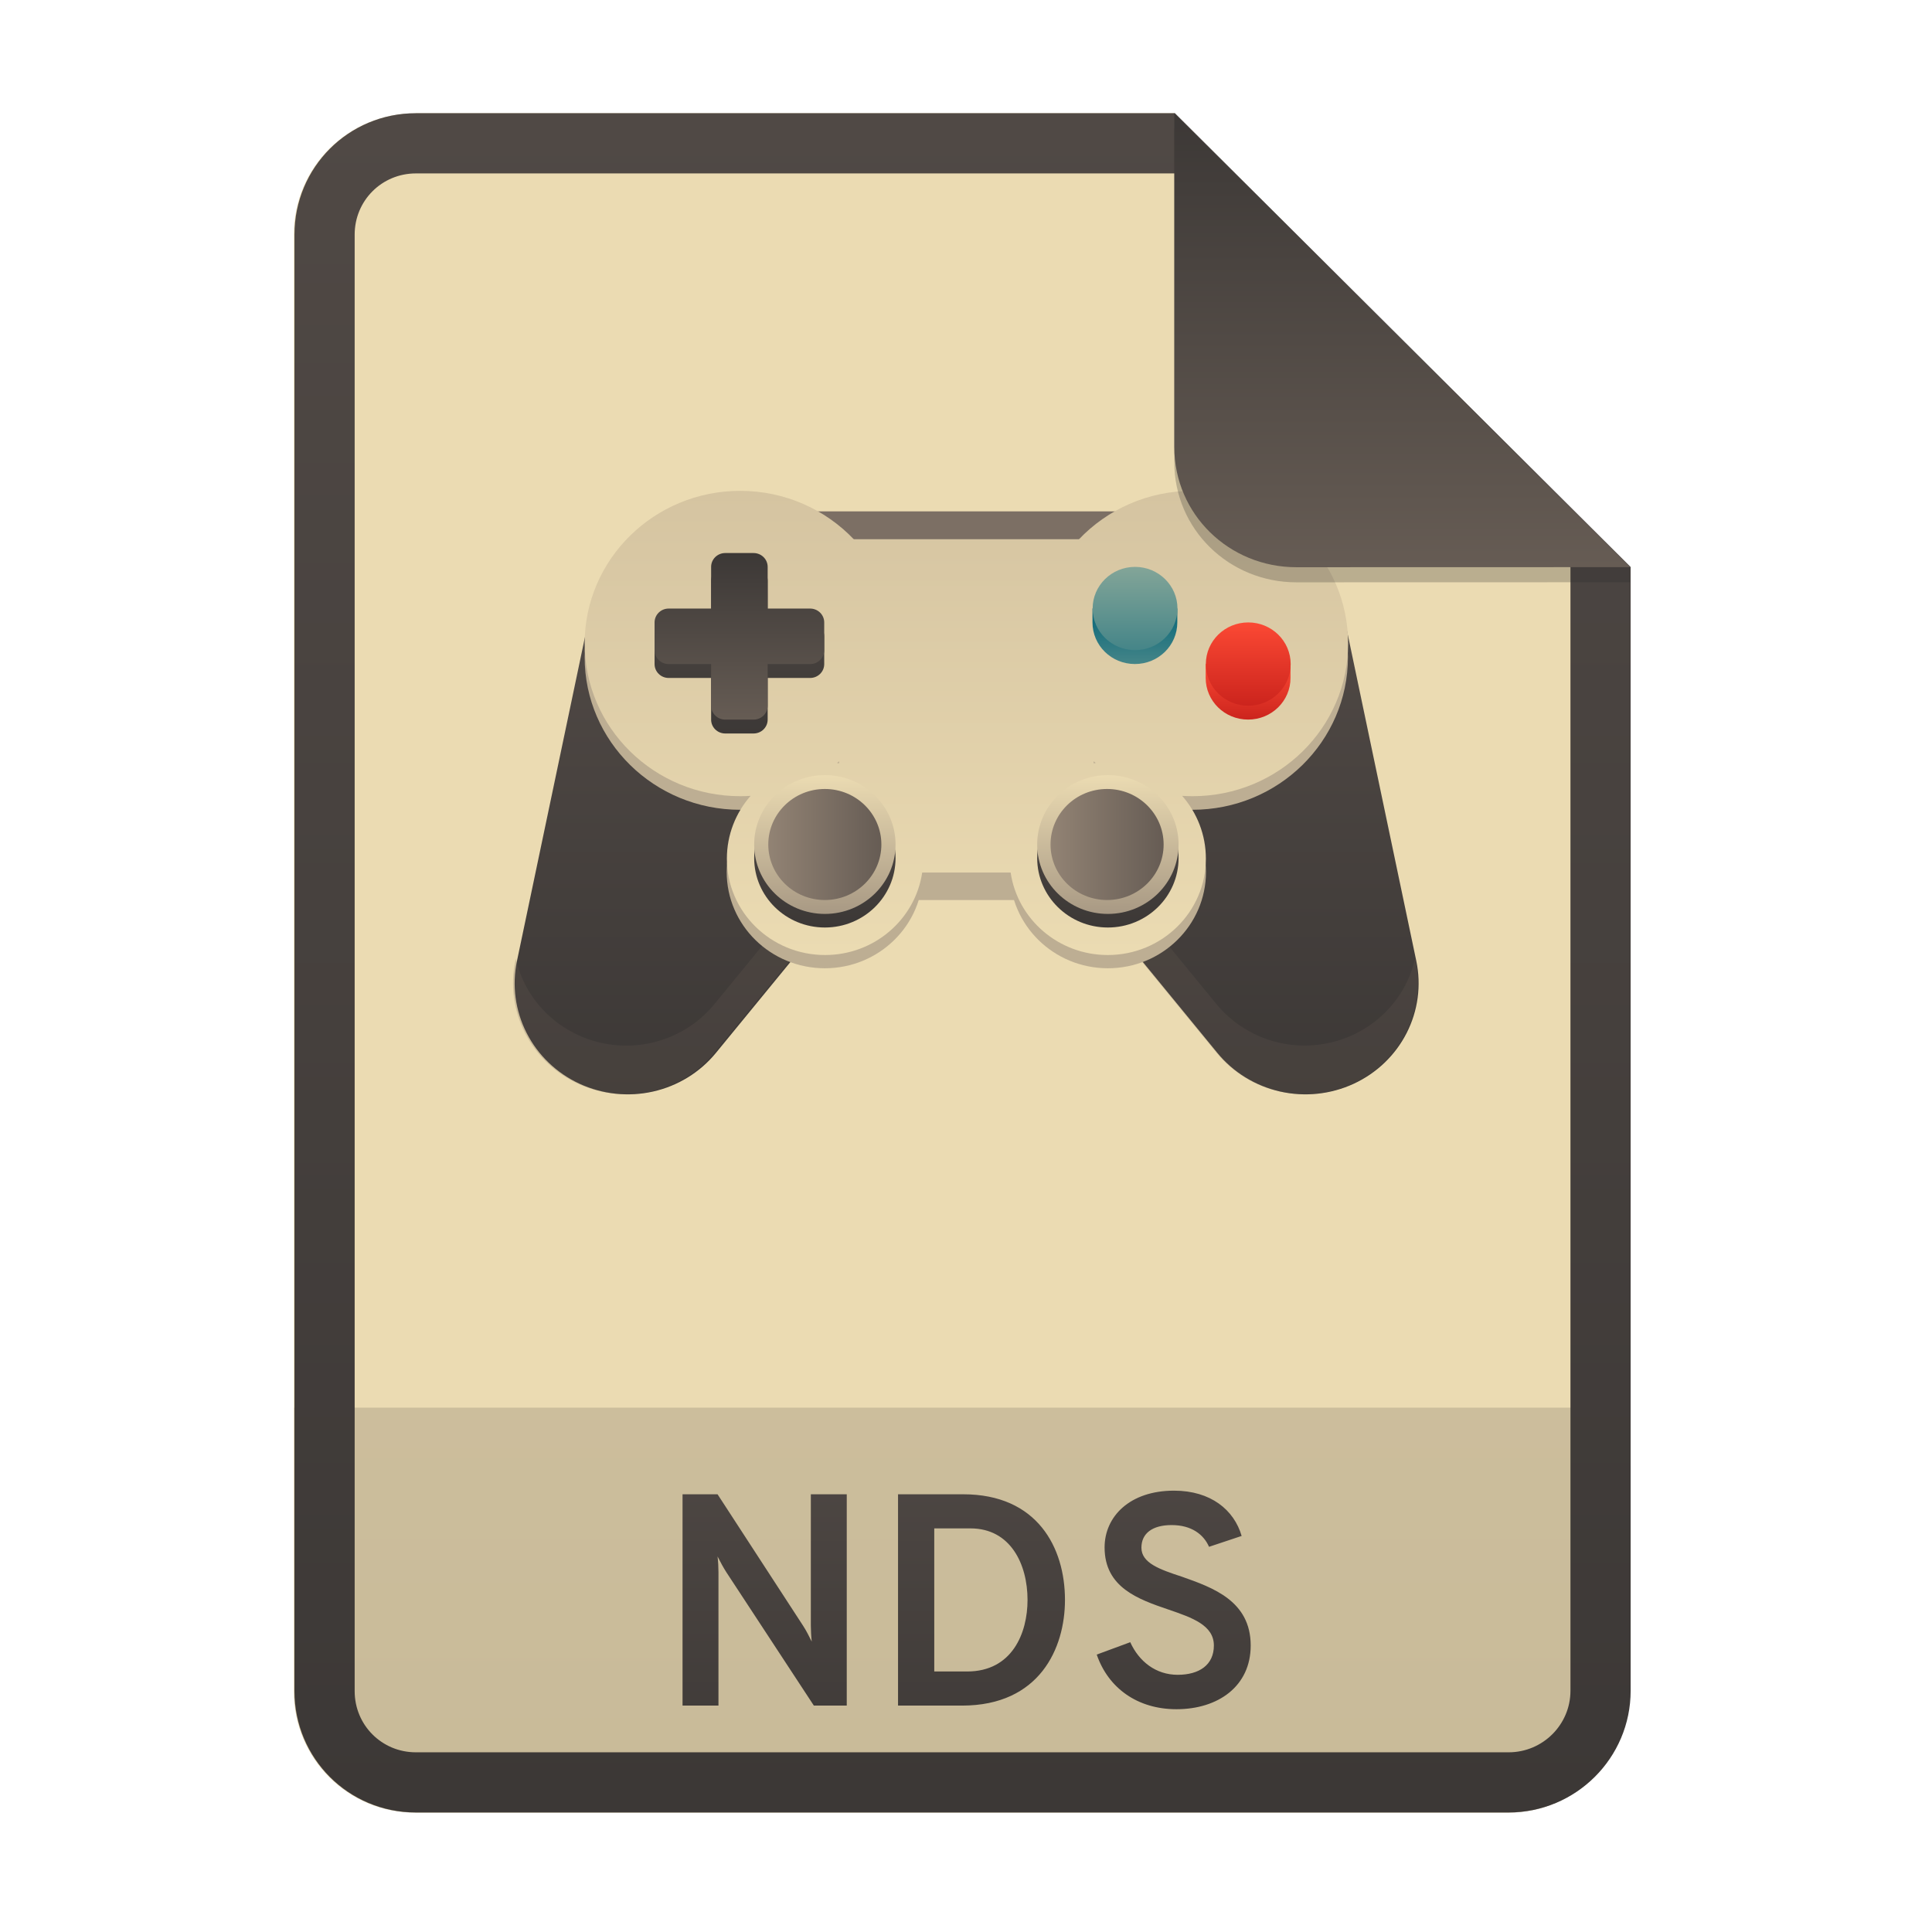 <svg width="256" height="256" fill="none" version="1.1" viewBox="0 0 256 256" xmlns="http://www.w3.org/2000/svg">
  <path d="m55.08 15h100.5l60.4 60.15 2e-3 148.9c0 8.911-7.262 16.13-16.17 16.13h-144.8c-8.91 0-16.08-7.174-16.08-16.08v-193c0-8.91 7.173-16.08 16.08-16.08h1e-4z" fill="#ebdbb2"/>
  <path d="m199.8 240.2c8.911 0 16.17-7.218 16.17-16.13l-1e-3 -37.55h-177v37.59c0 8.91 7.173 16.08 16.08 16.08h144.8z" fill="url(#paint0_linear)" opacity=".2"/>
  <path d="m155.6 22.98h-100.5c-4.504 0-8.105 3.601-8.105 8.105v193c0 4.504 3.601 8.105 8.105 8.105h144.8c4.533 0 8.194-3.674 8.194-8.149v-148.9l-52.42-52.17zm-1e-3 -7.979h-100.5c-8.91 0-16.08 7.173-16.08 16.08v193c0 8.91 7.173 16.08 16.08 16.08h144.8c8.911 0 16.17-7.218 16.17-16.13l-2e-3 -148.9-60.4-60.15z" clip-rule="evenodd" fill="url(#paint1_linear)" fill-rule="evenodd"/>
  <path d="m112.2 226v-28h-4.76v17.4c0 0.6 0.04 1.4 0.12 2.12-0.36-0.72-0.76-1.52-1.16-2.12l-11.32-17.4h-4.64v28h4.76v-17.68c0-0.64-0.04-1.44-0.12-2.08 0.36 0.72 0.8 1.52 1.16 2.08l11.6 17.68h4.36zm6.794-28v28h8.48c10.28 0 13.64-7.6 13.64-14 0-6.96-3.68-14-13.48-14h-8.64zm9.16 23.48h-4.36v-18.96h4.8c5.32 0 7.56 4.76 7.56 9.48 0 4.4-2.04 9.48-8 9.48zm27.73 5c5.52 0 9.84-3.04 9.84-8.44 0-5.92-5.04-7.68-9.12-9.12-2.92-0.96-5.36-1.8-5.36-3.84 0-1.92 1.48-3 4-3 2.64 0 4.24 1.24 4.96 2.88l4.32-1.44c-1-3.44-4.08-6-8.96-6-5.88 0-9.2 3.44-9.2 7.52 0 5.32 4.48 6.88 8.48 8.24 3.16 1.08 6 2.08 6 4.76 0 2.56-1.92 3.88-4.8 3.88s-5.12-1.76-6.28-4.32l-4.44 1.64c1.52 4.44 5.4 7.24 10.56 7.24z" fill="url(#paint2_linear)"/>
  <path d="m151.5 80.61 5.698 6.955 21.22-4.295 9.249 44.06c0.677 3.232 0.227 6.594-1.277 9.545-1.504 2.952-3.974 5.321-7.015 6.728-3.04 1.406-6.474 1.769-9.75 1.03-3.275-0.74-6.202-2.539-8.311-5.109l-33.16-40.46 23.35-18.45zm-46.83 0-5.699 6.955-21.22-4.295-9.25 44.06c-0.676 3.232-0.226 6.594 1.278 9.545 1.504 2.952 3.974 5.321 7.015 6.728 3.04 1.406 6.474 1.769 9.75 1.03 3.276-0.74 6.203-2.539 8.312-5.109l33.16-40.46-23.35-18.45z" fill="url(#paint3_linear)"/>
  <path d="m106.5 67.76h43.09v29.43h-43.09v-29.43z" fill="#7c6f64"/>
  <path d="m124.6 96.52-29.96 36.56c-1.772 2.155-4.127 3.774-6.795 4.674-2.668 0.899-5.54 1.041-8.286 0.409s-5.255-2.012-7.238-3.981-3.36-4.447-3.973-7.15l-0.061 0.291c-0.676 3.232-0.226 6.594 1.278 9.545 1.504 2.952 3.974 5.321 7.015 6.728 3.04 1.406 6.474 1.769 9.75 1.03 3.276-0.74 6.203-2.539 8.312-5.109l33.16-40.46-3.203-2.529zm6.651 0-3.204 2.529 33.16 40.46c2.109 2.57 5.036 4.369 8.312 5.109 3.275 0.739 6.709 0.376 9.75-1.03 3.04-1.407 5.51-3.776 7.014-6.728 1.504-2.951 1.954-6.313 1.278-9.545l-0.061-0.291c-0.613 2.703-1.99 5.181-3.974 7.15-1.983 1.969-4.492 3.349-7.238 3.98-2.746 0.632-5.618 0.49-8.286-0.409s-5.023-2.519-6.795-4.674l-29.96-36.55z" fill="#665c54" fill-opacity=".235"/>
  <path d="m98.08 107.3c11.38 0 20.61-9.058 20.61-20.23s-9.226-20.23-20.61-20.23c-11.38 0-20.61 9.058-20.61 20.23s9.226 20.23 20.61 20.23z" fill="url(#paint4_linear)"/>
  <path d="m111.2 71.44h33.72v47.82h-33.72v-47.82z" fill="url(#paint5_linear)"/>
  <path d="m158 107.3c11.38 0 20.61-9.058 20.61-20.23s-9.227-20.23-20.61-20.23-20.61 9.058-20.61 20.23 9.226 20.23 20.61 20.23z" fill="url(#paint6_linear)"/>
  <path d="m109.3 128.3c7.182 0 13-5.717 13-12.77 0-7.051-5.823-12.77-13-12.77-7.183 0-13.01 5.717-13.01 12.77 0 7.052 5.822 12.77 13.01 12.77z" fill="url(#paint7_linear)"/>
  <path d="m146.8 128.3c7.183 0 13-5.717 13-12.77 0-7.051-5.822-12.77-13-12.77-7.182 0-13 5.717-13 12.77 0 7.052 5.823 12.77 13 12.77z" fill="url(#paint8_linear)"/>
  <path d="m98.08 105.5c0.462 0 0.921-0.015 1.376-0.045-1.958 2.235-3.141 5.142-3.141 8.321 0 7.052 5.822 12.77 13.01 12.77 6.546 0 11.96-4.748 12.87-10.93h11.72c0.908 6.181 6.325 10.93 12.87 10.93 7.183 0 13-5.716 13-12.77 0-3.179-1.183-6.086-3.141-8.321 0.455 0.03 0.914 0.045 1.376 0.045 11.38 0 20.61-9.058 20.61-20.23s-9.227-20.23-20.61-20.23c-5.951 0-11.31 2.477-15.07 6.437h-29.8c-3.762-3.961-9.124-6.437-15.07-6.437-11.38 0-20.61 9.058-20.61 20.23s9.226 20.23 20.61 20.23zm46.83-4.625v0.265c0.095-0.014 0.19-0.026 0.285-0.038-0.096-0.075-0.191-0.15-0.285-0.227zm-33.72 0.265c-0.095-0.014-0.19-0.026-0.285-0.038 0.095-0.075 0.19-0.15 0.285-0.227v0.265z" clip-rule="evenodd" fill="url(#paint9_linear)" fill-rule="evenodd"/>
  <path d="m96.1 75.12c-1.038 0-1.873 0.82-1.873 1.839v5.518h-5.62c-1.038 0-1.873 0.82-1.873 1.839v3.678c0 1.019 0.836 1.839 1.873 1.839h5.62v5.518c0 1.019 0.836 1.839 1.873 1.839h3.747c1.038 0 1.873-0.82 1.873-1.839v-5.518h5.62c1.038 0 1.874-0.82 1.874-1.839v-3.678c0-1.019-0.836-1.839-1.874-1.839h-5.62v-5.518c0-1.019-0.835-1.839-1.873-1.839h-3.747z" fill="url(#paint10_linear)"/>
  <path d="m96.1 73.28c-1.038 0-1.873 0.82-1.873 1.839v5.518h-5.62c-1.038 0-1.873 0.82-1.873 1.839v3.678c0 1.019 0.836 1.839 1.873 1.839h5.62v5.518c0 1.019 0.836 1.839 1.873 1.839h3.747c1.038 0 1.873-0.82 1.873-1.839v-5.518h5.62c1.038 0 1.874-0.82 1.874-1.839v-3.678c0-1.019-0.836-1.839-1.874-1.839h-5.62v-5.518c0-1.019-0.835-1.839-1.873-1.839h-3.747z" fill="url(#paint11_linear)"/>
  <path d="m171 87.99v1.839c0 3.057-2.506 5.518-5.62 5.518-3.113 0-5.62-2.461-5.62-5.518v-1.839h11.24z" fill="url(#paint12_linear)"/>
  <path d="m165.4 93.51c-3.104 0-5.62-2.47-5.62-5.518 0-3.047 2.516-5.518 5.62-5.518s5.62 2.47 5.62 5.518c0 3.047-2.516 5.518-5.62 5.518z" fill="url(#paint13_linear)"/>
  <path d="m156 80.63v1.839c0 3.057-2.506 5.518-5.62 5.518-3.113 0-5.62-2.461-5.62-5.518v-1.839h11.24z" fill="url(#paint14_linear)"/>
  <path d="m150.4 86.15c-3.104 0-5.62-2.47-5.62-5.518 0-3.047 2.516-5.518 5.62-5.518s5.62 2.47 5.62 5.518c0 3.047-2.516 5.518-5.62 5.518z" fill="url(#paint15_linear)"/>
  <path d="m109.3 122.9c5.173 0 9.366-4.117 9.366-9.196s-4.193-9.196-9.366-9.196c-5.174 0-9.367 4.117-9.367 9.196s4.193 9.196 9.367 9.196z" fill="url(#paint16_linear)"/>
  <path d="m146.8 122.9c5.173 0 9.367-4.117 9.367-9.196s-4.194-9.196-9.367-9.196-9.367 4.117-9.367 9.196 4.194 9.196 9.367 9.196z" fill="url(#paint17_linear)"/>
  <path d="m109.3 121.1c5.173 0 9.366-4.117 9.366-9.196s-4.193-9.196-9.366-9.196c-5.174 0-9.367 4.117-9.367 9.196s4.193 9.196 9.367 9.196z" fill="url(#paint18_linear)"/>
  <path d="m146.8 121.1c5.173 0 9.367-4.117 9.367-9.196s-4.194-9.196-9.367-9.196-9.367 4.117-9.367 9.196 4.194 9.196 9.367 9.196z" fill="url(#paint19_linear)"/>
  <path d="m139.2 111.9c0-4.063 3.355-7.357 7.493-7.357 4.139 0 7.494 3.294 7.494 7.357s-3.355 7.357-7.494 7.357c-4.138 0-7.493-3.294-7.493-7.357z" fill="url(#paint20_linear)"/>
  <path d="m101.8 111.9c0-4.063 3.355-7.357 7.494-7.357 4.138 0 7.493 3.294 7.493 7.357s-3.355 7.357-7.493 7.357c-4.139 0-7.494-3.294-7.494-7.357z" fill="url(#paint21_linear)"/>
  <path d="m155.6 17v44.23c0 8.91 7.259 15.93 16.17 15.93l44.23-0.011v-2l-60.4-58.15z" fill="#282828" opacity=".25"/>
  <path d="m155.6 15v44.23c0 8.91 7.259 15.93 16.17 15.93l44.23-0.011-60.4-60.15z" fill="url(#paint22_linear)"/>
  <defs>
    <linearGradient id="paint0_linear" x1="39" x2="39" y1="186.5" y2="240.2" gradientUnits="userSpaceOnUse">
      <stop stop-color="#504945" offset="1e-7"/>
      <stop stop-color="#3c3836" offset="1"/>
    </linearGradient>
    <linearGradient id="paint1_linear" x1="39" x2="39" y1="15" y2="240.2" gradientUnits="userSpaceOnUse">
      <stop stop-color="#504945" offset="1e-7"/>
      <stop stop-color="#3c3836" offset="1"/>
    </linearGradient>
    <linearGradient id="paint2_linear" x1="39" x2="39" y1="187" y2="240" gradientUnits="userSpaceOnUse">
      <stop stop-color="#504945" offset="1e-7"/>
      <stop stop-color="#3c3836" offset="1"/>
    </linearGradient>
    <linearGradient id="paint3_linear" x1="68.23" x2="68.23" y1="80.61" y2="145" gradientUnits="userSpaceOnUse">
      <stop stop-color="#504945" offset="1e-7"/>
      <stop stop-color="#3c3836" offset="1"/>
    </linearGradient>
    <linearGradient id="paint4_linear" x1="77.47" x2="77.47" y1="66.84" y2="107.3" gradientUnits="userSpaceOnUse">
      <stop stop-color="#bdae93" offset="1e-7"/>
      <stop stop-color="#bdae93" offset="1"/>
    </linearGradient>
    <linearGradient id="paint5_linear" x1="111.2" x2="111.2" y1="71.44" y2="119.3" gradientUnits="userSpaceOnUse">
      <stop stop-color="#bdae93" offset="1e-7"/>
      <stop stop-color="#bdae93" offset="1"/>
    </linearGradient>
    <linearGradient id="paint6_linear" x1="137.4" x2="137.4" y1="66.84" y2="107.3" gradientUnits="userSpaceOnUse">
      <stop stop-color="#bdae93" offset="1e-7"/>
      <stop stop-color="#bdae93" offset="1"/>
    </linearGradient>
    <linearGradient id="paint7_linear" x1="96.32" x2="96.32" y1="102.8" y2="128.3" gradientUnits="userSpaceOnUse">
      <stop stop-color="#bdae93" offset="1e-7"/>
      <stop stop-color="#bdae93" offset="1"/>
    </linearGradient>
    <linearGradient id="paint8_linear" x1="133.8" x2="133.8" y1="102.8" y2="128.3" gradientUnits="userSpaceOnUse">
      <stop stop-color="#bdae93" offset="1e-7"/>
      <stop stop-color="#bdae93" offset="1"/>
    </linearGradient>
    <linearGradient id="paint9_linear" x1="77.47" x2="77.47" y1="65" y2="126.5" gradientUnits="userSpaceOnUse">
      <stop stop-color="#d5c4a1" offset="1e-7"/>
      <stop stop-color="#ebdbb2" offset="1"/>
    </linearGradient>
    <linearGradient id="paint10_linear" x1="86.73" x2="86.73" y1="75.12" y2="97.19" gradientUnits="userSpaceOnUse">
      <stop stop-color="#504945" offset="1e-7"/>
      <stop stop-color="#3c3836" offset="1"/>
    </linearGradient>
    <linearGradient id="paint11_linear" x1="86.73" x2="86.73" y1="73.28" y2="95.35" gradientUnits="userSpaceOnUse">
      <stop stop-color="#3c3836" offset="1e-7"/>
      <stop stop-color="#665c54" offset="1"/>
    </linearGradient>
    <linearGradient id="paint12_linear" x1="171" x2="171" y1="87.99" y2="95.35" gradientUnits="userSpaceOnUse">
      <stop stop-color="#fb4934" offset="1e-7"/>
      <stop stop-color="#cc241d" offset="1"/>
    </linearGradient>
    <linearGradient id="paint13_linear" x1="171" x2="171" y1="82.47" y2="93.51" gradientUnits="userSpaceOnUse">
      <stop stop-color="#fb4934" offset="1e-7"/>
      <stop stop-color="#cc241d" offset="1"/>
    </linearGradient>
    <linearGradient id="paint14_linear" x1="156" x2="156" y1="80.63" y2="87.99" gradientUnits="userSpaceOnUse">
      <stop stop-color="#076678" offset="1e-7"/>
      <stop stop-color="#458588" offset="1"/>
    </linearGradient>
    <linearGradient id="paint15_linear" x1="156" x2="156" y1="75.12" y2="86.15" gradientUnits="userSpaceOnUse">
      <stop stop-color="#83a598" offset="1e-7"/>
      <stop stop-color="#458588" offset="1"/>
    </linearGradient>
    <linearGradient id="paint16_linear" x1="99.95" x2="99.95" y1="104.5" y2="122.9" gradientUnits="userSpaceOnUse">
      <stop stop-color="#504945" offset="1e-7"/>
      <stop stop-color="#3c3836" offset="1"/>
    </linearGradient>
    <linearGradient id="paint17_linear" x1="137.4" x2="137.4" y1="104.5" y2="122.9" gradientUnits="userSpaceOnUse">
      <stop stop-color="#504945" offset="1e-7"/>
      <stop stop-color="#3c3836" offset="1"/>
    </linearGradient>
    <linearGradient id="paint18_linear" x1="110.9" x2="110.7" y1="121.1" y2="102.7" gradientUnits="userSpaceOnUse">
      <stop stop-color="#a89984" offset="0"/>
      <stop stop-color="#ebdbb2" offset="1"/>
    </linearGradient>
    <linearGradient id="paint19_linear" x1="148.4" x2="148.2" y1="121.1" y2="102.7" gradientUnits="userSpaceOnUse">
      <stop stop-color="#a89984" offset="0"/>
      <stop stop-color="#ebdbb2" offset="1"/>
    </linearGradient>
    <linearGradient id="paint20_linear" x1="154.2" x2="139.2" y1="119.3" y2="119.3" gradientUnits="userSpaceOnUse">
      <stop stop-color="#665c54" offset="1e-7"/>
      <stop stop-color="#928374" offset="1"/>
    </linearGradient>
    <linearGradient id="paint21_linear" x1="116.8" x2="101.8" y1="119.3" y2="119.3" gradientUnits="userSpaceOnUse">
      <stop stop-color="#665c54" offset="1e-7"/>
      <stop stop-color="#928374" offset="1"/>
    </linearGradient>
    <linearGradient id="paint22_linear" x1="155.6" x2="155.6" y1="15" y2="75.16" gradientUnits="userSpaceOnUse">
      <stop stop-color="#3c3836" offset="1e-7"/>
      <stop stop-color="#665c54" offset="1"/>
    </linearGradient>
  </defs>
</svg>
